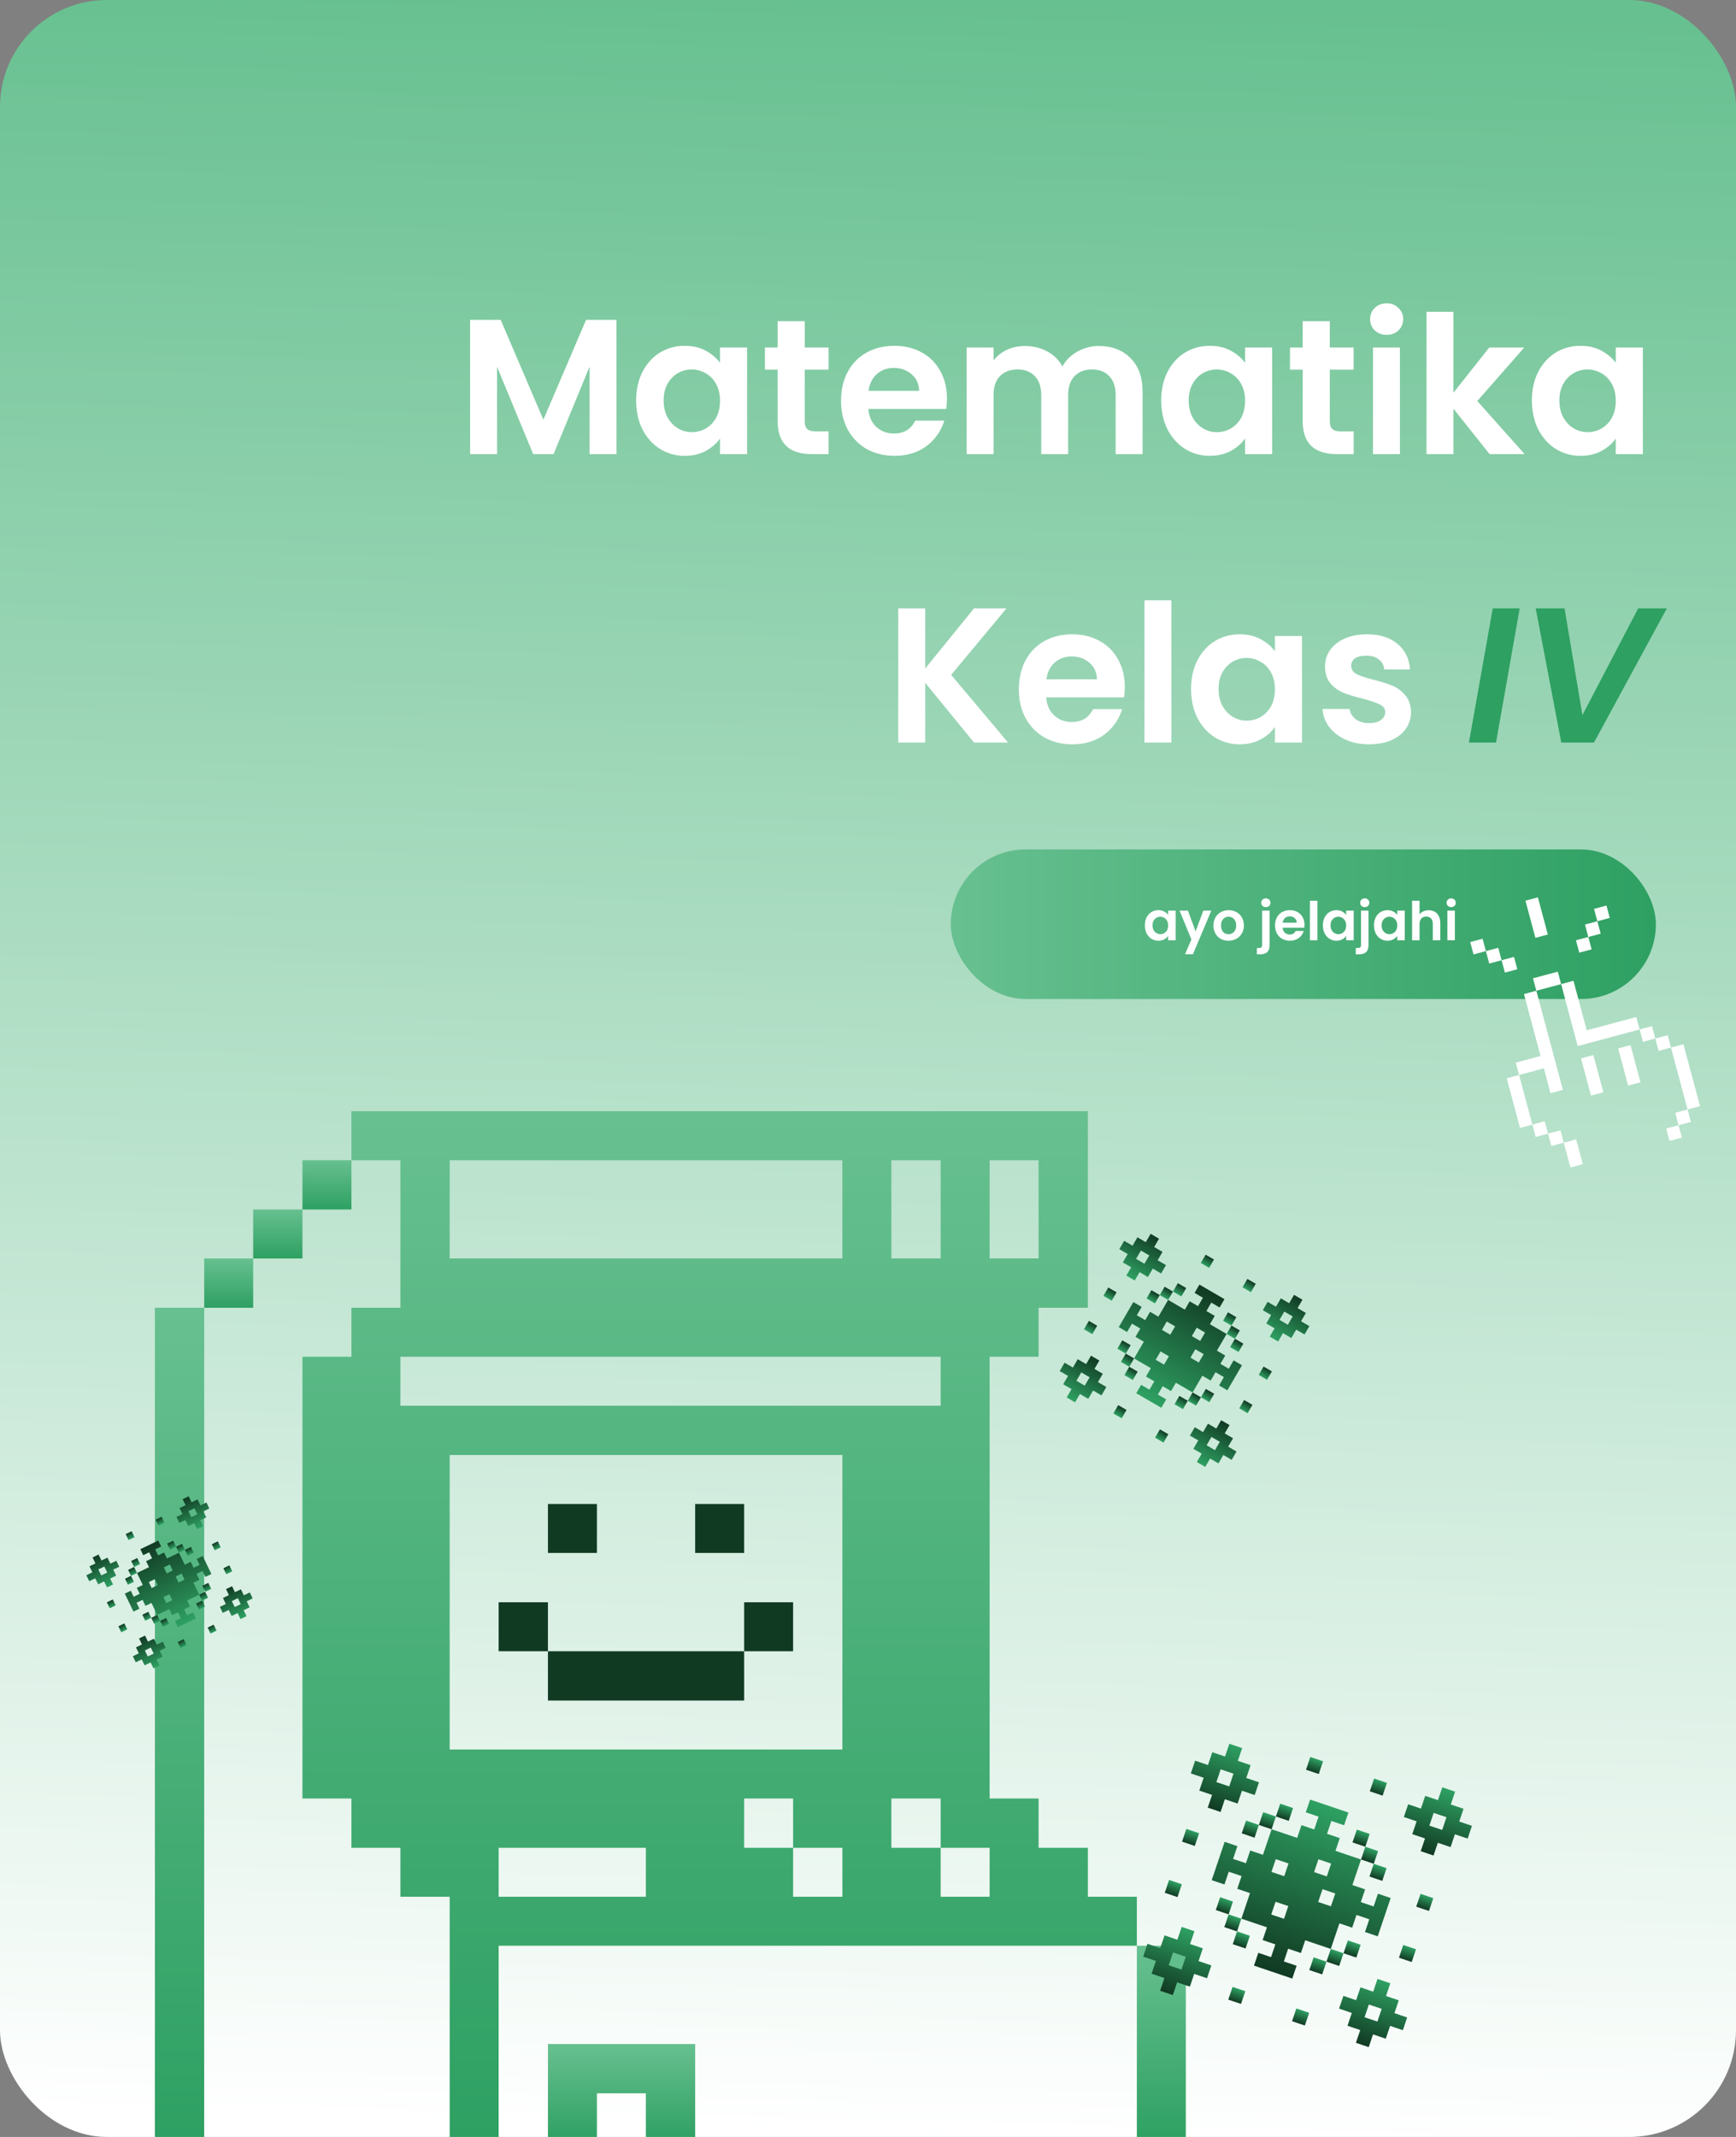 <svg width="325" height="400" viewBox="0 0 325 400" fill="none" xmlns="http://www.w3.org/2000/svg">
<rect x="0" y="0" width="325" height="400" fill="#808080" stroke="none"/>
<rect width="325" height="400" rx="20" fill="url(#paint0_linear_91_12)"/>
<path d="M115.407 59.872V85H110.367V68.656L103.635 85H99.819L93.051 68.656V85H88.011V59.872H93.735L101.727 78.556L109.719 59.872H115.407ZM119.094 74.956C119.094 72.94 119.49 71.152 120.282 69.592C121.098 68.032 122.19 66.832 123.558 65.992C124.95 65.152 126.498 64.732 128.202 64.732C129.69 64.732 130.986 65.032 132.09 65.632C133.218 66.232 134.118 66.988 134.79 67.9V65.056H139.866V85H134.79V82.084C134.142 83.02 133.242 83.8 132.09 84.424C130.962 85.024 129.654 85.324 128.166 85.324C126.486 85.324 124.95 84.892 123.558 84.028C122.19 83.164 121.098 81.952 120.282 80.392C119.49 78.808 119.094 76.996 119.094 74.956ZM134.79 75.028C134.79 73.804 134.55 72.76 134.07 71.896C133.59 71.008 132.942 70.336 132.126 69.88C131.31 69.4 130.434 69.16 129.498 69.16C128.562 69.16 127.698 69.388 126.906 69.844C126.114 70.3 125.466 70.972 124.962 71.86C124.482 72.724 124.242 73.756 124.242 74.956C124.242 76.156 124.482 77.212 124.962 78.124C125.466 79.012 126.114 79.696 126.906 80.176C127.722 80.656 128.586 80.896 129.498 80.896C130.434 80.896 131.31 80.668 132.126 80.212C132.942 79.732 133.59 79.06 134.07 78.196C134.55 77.308 134.79 76.252 134.79 75.028ZM150.657 69.196V78.844C150.657 79.516 150.813 80.008 151.125 80.32C151.461 80.608 152.013 80.752 152.781 80.752H155.121V85H151.953C147.705 85 145.581 82.936 145.581 78.808V69.196H143.205V65.056H145.581V60.124H150.657V65.056H155.121V69.196H150.657ZM177.286 74.596C177.286 75.316 177.238 75.964 177.142 76.54H162.562C162.682 77.98 163.186 79.108 164.074 79.924C164.962 80.74 166.054 81.148 167.35 81.148C169.222 81.148 170.554 80.344 171.346 78.736H176.782C176.206 80.656 175.102 82.24 173.47 83.488C171.838 84.712 169.834 85.324 167.458 85.324C165.538 85.324 163.81 84.904 162.274 84.064C160.762 83.2 159.574 81.988 158.71 80.428C157.87 78.868 157.45 77.068 157.45 75.028C157.45 72.964 157.87 71.152 158.71 69.592C159.55 68.032 160.726 66.832 162.238 65.992C163.75 65.152 165.49 64.732 167.458 64.732C169.354 64.732 171.046 65.14 172.534 65.956C174.046 66.772 175.21 67.936 176.026 69.448C176.866 70.936 177.286 72.652 177.286 74.596ZM172.066 73.156C172.042 71.86 171.574 70.828 170.662 70.06C169.75 69.268 168.634 68.872 167.314 68.872C166.066 68.872 165.01 69.256 164.146 70.024C163.306 70.768 162.79 71.812 162.598 73.156H172.066ZM205.732 64.768C208.18 64.768 210.148 65.524 211.636 67.036C213.148 68.524 213.904 70.612 213.904 73.3V85H208.864V73.984C208.864 72.424 208.468 71.236 207.676 70.42C206.884 69.58 205.804 69.16 204.436 69.16C203.068 69.16 201.976 69.58 201.16 70.42C200.368 71.236 199.972 72.424 199.972 73.984V85H194.932V73.984C194.932 72.424 194.536 71.236 193.744 70.42C192.952 69.58 191.872 69.16 190.504 69.16C189.112 69.16 188.008 69.58 187.192 70.42C186.4 71.236 186.004 72.424 186.004 73.984V85H180.964V65.056H186.004V67.468C186.652 66.628 187.48 65.968 188.488 65.488C189.52 65.008 190.648 64.768 191.872 64.768C193.432 64.768 194.824 65.104 196.048 65.776C197.272 66.424 198.22 67.36 198.892 68.584C199.54 67.432 200.476 66.508 201.7 65.812C202.948 65.116 204.292 64.768 205.732 64.768ZM217.391 74.956C217.391 72.94 217.787 71.152 218.579 69.592C219.395 68.032 220.487 66.832 221.855 65.992C223.247 65.152 224.795 64.732 226.499 64.732C227.987 64.732 229.283 65.032 230.387 65.632C231.515 66.232 232.415 66.988 233.087 67.9V65.056H238.163V85H233.087V82.084C232.439 83.02 231.539 83.8 230.387 84.424C229.259 85.024 227.951 85.324 226.463 85.324C224.783 85.324 223.247 84.892 221.855 84.028C220.487 83.164 219.395 81.952 218.579 80.392C217.787 78.808 217.391 76.996 217.391 74.956ZM233.087 75.028C233.087 73.804 232.847 72.76 232.367 71.896C231.887 71.008 231.239 70.336 230.423 69.88C229.607 69.4 228.731 69.16 227.795 69.16C226.859 69.16 225.995 69.388 225.203 69.844C224.411 70.3 223.763 70.972 223.259 71.86C222.779 72.724 222.539 73.756 222.539 74.956C222.539 76.156 222.779 77.212 223.259 78.124C223.763 79.012 224.411 79.696 225.203 80.176C226.019 80.656 226.883 80.896 227.795 80.896C228.731 80.896 229.607 80.668 230.423 80.212C231.239 79.732 231.887 79.06 232.367 78.196C232.847 77.308 233.087 76.252 233.087 75.028ZM248.954 69.196V78.844C248.954 79.516 249.11 80.008 249.422 80.32C249.758 80.608 250.31 80.752 251.078 80.752H253.418V85H250.25C246.002 85 243.878 82.936 243.878 78.808V69.196H241.502V65.056H243.878V60.124H248.954V65.056H253.418V69.196H248.954ZM259.599 62.68C258.711 62.68 257.967 62.404 257.367 61.852C256.791 61.276 256.503 60.568 256.503 59.728C256.503 58.888 256.791 58.192 257.367 57.64C257.967 57.064 258.711 56.776 259.599 56.776C260.487 56.776 261.219 57.064 261.795 57.64C262.395 58.192 262.695 58.888 262.695 59.728C262.695 60.568 262.395 61.276 261.795 61.852C261.219 62.404 260.487 62.68 259.599 62.68ZM262.083 65.056V85H257.043V65.056H262.083ZM278.87 85L272.102 76.504V85H267.062V58.36H272.102V73.516L278.798 65.056H285.35L276.566 75.064L285.422 85H278.87ZM286.79 74.956C286.79 72.94 287.186 71.152 287.978 69.592C288.794 68.032 289.886 66.832 291.254 65.992C292.646 65.152 294.194 64.732 295.898 64.732C297.386 64.732 298.682 65.032 299.786 65.632C300.914 66.232 301.814 66.988 302.486 67.9V65.056H307.562V85H302.486V82.084C301.838 83.02 300.938 83.8 299.786 84.424C298.658 85.024 297.35 85.324 295.862 85.324C294.182 85.324 292.646 84.892 291.254 84.028C289.886 83.164 288.794 81.952 287.978 80.392C287.186 78.808 286.79 76.996 286.79 74.956ZM302.486 75.028C302.486 73.804 302.246 72.76 301.766 71.896C301.286 71.008 300.638 70.336 299.822 69.88C299.006 69.4 298.13 69.16 297.194 69.16C296.258 69.16 295.394 69.388 294.602 69.844C293.81 70.3 293.162 70.972 292.658 71.86C292.178 72.724 291.938 73.756 291.938 74.956C291.938 76.156 292.178 77.212 292.658 78.124C293.162 79.012 293.81 79.696 294.602 80.176C295.418 80.656 296.282 80.896 297.194 80.896C298.13 80.896 299.006 80.668 299.822 80.212C300.638 79.732 301.286 79.06 301.766 78.196C302.246 77.308 302.486 76.252 302.486 75.028ZM182.352 139L173.208 127.804V139H168.168V113.872H173.208V125.14L182.352 113.872H188.436L178.068 126.328L188.724 139H182.352ZM210.579 128.596C210.579 129.316 210.531 129.964 210.435 130.54H195.855C195.975 131.98 196.479 133.108 197.367 133.924C198.255 134.74 199.347 135.148 200.643 135.148C202.515 135.148 203.847 134.344 204.639 132.736H210.075C209.499 134.656 208.395 136.24 206.763 137.488C205.131 138.712 203.127 139.324 200.751 139.324C198.831 139.324 197.103 138.904 195.567 138.064C194.055 137.2 192.867 135.988 192.003 134.428C191.163 132.868 190.743 131.068 190.743 129.028C190.743 126.964 191.163 125.152 192.003 123.592C192.843 122.032 194.019 120.832 195.531 119.992C197.043 119.152 198.783 118.732 200.751 118.732C202.647 118.732 204.339 119.14 205.827 119.956C207.339 120.772 208.503 121.936 209.319 123.448C210.159 124.936 210.579 126.652 210.579 128.596ZM205.359 127.156C205.335 125.86 204.867 124.828 203.955 124.06C203.043 123.268 201.927 122.872 200.607 122.872C199.359 122.872 198.303 123.256 197.439 124.024C196.599 124.768 196.083 125.812 195.891 127.156H205.359ZM219.297 112.36V139H214.257V112.36H219.297ZM222.981 128.956C222.981 126.94 223.377 125.152 224.169 123.592C224.985 122.032 226.077 120.832 227.445 119.992C228.837 119.152 230.385 118.732 232.089 118.732C233.577 118.732 234.873 119.032 235.977 119.632C237.105 120.232 238.005 120.988 238.677 121.9V119.056H243.753V139H238.677V136.084C238.029 137.02 237.129 137.8 235.977 138.424C234.849 139.024 233.541 139.324 232.053 139.324C230.373 139.324 228.837 138.892 227.445 138.028C226.077 137.164 224.985 135.952 224.169 134.392C223.377 132.808 222.981 130.996 222.981 128.956ZM238.677 129.028C238.677 127.804 238.437 126.76 237.957 125.896C237.477 125.008 236.829 124.336 236.013 123.88C235.197 123.4 234.321 123.16 233.385 123.16C232.449 123.16 231.585 123.388 230.793 123.844C230.001 124.3 229.353 124.972 228.849 125.86C228.369 126.724 228.129 127.756 228.129 128.956C228.129 130.156 228.369 131.212 228.849 132.124C229.353 133.012 230.001 133.696 230.793 134.176C231.609 134.656 232.473 134.896 233.385 134.896C234.321 134.896 235.197 134.668 236.013 134.212C236.829 133.732 237.477 133.06 237.957 132.196C238.437 131.308 238.677 130.252 238.677 129.028ZM256.307 139.324C254.675 139.324 253.211 139.036 251.915 138.46C250.619 137.86 249.587 137.056 248.819 136.048C248.075 135.04 247.667 133.924 247.595 132.7H252.671C252.767 133.468 253.139 134.104 253.787 134.608C254.459 135.112 255.287 135.364 256.271 135.364C257.231 135.364 257.975 135.172 258.503 134.788C259.055 134.404 259.331 133.912 259.331 133.312C259.331 132.664 258.995 132.184 258.323 131.872C257.675 131.536 256.631 131.176 255.191 130.792C253.703 130.432 252.479 130.06 251.519 129.676C250.583 129.292 249.767 128.704 249.071 127.912C248.399 127.12 248.063 126.052 248.063 124.708C248.063 123.604 248.375 122.596 248.999 121.684C249.647 120.772 250.559 120.052 251.735 119.524C252.935 118.996 254.339 118.732 255.947 118.732C258.323 118.732 260.219 119.332 261.635 120.532C263.051 121.708 263.831 123.304 263.975 125.32H259.151C259.079 124.528 258.743 123.904 258.143 123.448C257.567 122.968 256.787 122.728 255.803 122.728C254.891 122.728 254.183 122.896 253.679 123.232C253.199 123.568 252.959 124.036 252.959 124.636C252.959 125.308 253.295 125.824 253.967 126.184C254.639 126.52 255.683 126.868 257.099 127.228C258.539 127.588 259.727 127.96 260.663 128.344C261.599 128.728 262.403 129.328 263.075 130.144C263.771 130.936 264.131 131.992 264.155 133.312C264.155 134.464 263.831 135.496 263.183 136.408C262.559 137.32 261.647 138.04 260.447 138.568C259.271 139.072 257.891 139.324 256.307 139.324Z" fill="white"/>
<path d="M284.503 113.872L280.075 139H274.999L279.463 113.872H284.503ZM292.902 113.872L296.25 133.852L306.69 113.872H312.054L298.41 139H292.29L287.502 113.872H292.902Z" fill="#2EA062"/>
<g clip-path="url(#clip0_91_12)">
<path d="M29 244.791H38.227V401H29V244.791Z" fill="url(#paint1_linear_91_12)"/>
<path d="M38.228 235.563H47.395V244.791H38.228V235.563Z" fill="url(#paint2_linear_91_12)"/>
<path d="M47.395 226.396H56.623V235.563H47.395V226.396Z" fill="url(#paint3_linear_91_12)"/>
<path d="M56.623 217.167H65.791V226.395H56.623V217.167Z" fill="url(#paint4_linear_91_12)"/>
<path d="M203.665 208V244.791H194.437V253.958H185.269V336.647H194.437V345.874H203.665V355.042H212.832V364.209H93.353V401H84.186V355.042H74.958V345.874H65.79V336.647H56.623V253.958H65.79V244.791H74.958V217.167H65.79V208H203.665ZM157.706 217.167H84.186V235.563H157.706V217.167ZM176.102 217.167H166.874V235.563H176.102V217.167ZM194.437 235.563V217.167H185.269V235.563H194.437ZM166.874 345.874H176.102V355.042H185.269V345.874H176.102V336.647H166.874V345.874ZM139.311 345.874H148.479V355.042H157.706V345.874H148.479V336.647H139.311V345.874ZM93.353 355.042H120.916V345.874H93.353V355.042ZM84.186 327.479H157.706V272.353H84.186V327.479ZM74.958 263.126H176.102V253.958H74.958V263.126Z" fill="url(#paint5_linear_91_12)"/>
<path d="M93.353 299.916H102.581V309.084H93.353V299.916Z" fill="#113A23"/>
<path d="M102.582 281.521H111.749V290.688H102.582V281.521Z" fill="#113A23"/>
<path d="M102.582 401V382.604H130.145V401H120.917V391.832H111.749V401H102.582Z" fill="url(#paint6_linear_91_12)"/>
<path d="M102.581 309.084H139.312V318.312H102.581V309.084Z" fill="#113A23"/>
<path d="M130.144 281.521H139.312V290.688H130.144V281.521Z" fill="#113A23"/>
<path d="M139.312 299.916H148.479V309.084H139.312V299.916Z" fill="#113A23"/>
<path d="M212.832 364.209H222V401H212.832V364.209Z" fill="url(#paint7_linear_91_12)"/>
</g>
<g clip-path="url(#clip1_91_12)">
<path d="M273.991 338.575L271.606 337.768L272.418 335.368L270.017 334.556L269.205 336.957L266.821 336.15L266.014 338.535L263.629 337.728L262.823 340.113L265.207 340.92L264.395 343.32L266.78 344.127L265.974 346.511L268.374 347.323L269.181 344.939L271.565 345.745L272.377 343.345L274.762 344.151L275.569 341.766L273.184 340.96L273.991 338.575ZM269.993 342.538L267.592 341.726L268.399 339.341L270.799 340.153L269.993 342.538Z" fill="url(#paint8_linear_91_12)"/>
<path d="M261.865 374.426L259.48 373.619L260.287 371.234L257.886 370.422L257.08 372.807L254.695 372L253.883 374.401L251.498 373.594L250.692 375.979L253.076 376.786L252.264 379.186L254.649 379.993L253.843 382.378L256.243 383.19L257.05 380.805L259.434 381.611L260.246 379.211L262.631 380.017L263.438 377.633L261.053 376.826L261.865 374.426ZM257.862 378.404L255.461 377.592L256.268 375.208L258.668 376.019L257.862 378.404Z" fill="url(#paint9_linear_91_12)"/>
<path d="M265.097 364.871L262.712 364.064L261.905 366.449L264.29 367.255L265.097 364.871Z" fill="url(#paint10_linear_91_12)"/>
<path d="M268.334 355.3L265.949 354.494L265.137 356.894L267.522 357.701L268.334 355.3Z" fill="url(#paint11_linear_91_12)"/>
<path d="M254.735 364.024L252.335 363.212L251.523 365.612L253.923 366.424L254.735 364.024Z" fill="url(#paint12_linear_91_12)"/>
<path d="M259.586 349.683L257.185 348.872L256.378 351.256L258.779 352.068L259.586 349.683Z" fill="url(#paint13_linear_91_12)"/>
<path d="M251.523 365.612L249.138 364.806L248.331 367.19L250.716 367.997L251.523 365.612Z" fill="url(#paint14_linear_91_12)"/>
<path d="M257.992 346.487L255.607 345.68L254.8 348.065L257.185 348.872L257.992 346.487Z" fill="url(#paint15_linear_91_12)"/>
<path d="M245.094 376.761L242.694 375.949L241.887 378.334L244.288 379.145L245.094 376.761Z" fill="url(#paint16_linear_91_12)"/>
<path d="M248.331 367.19L245.931 366.378L245.124 368.763L247.525 369.575L248.331 367.19Z" fill="url(#paint17_linear_91_12)"/>
<path d="M234.056 346.381L233.25 348.766L230.849 347.954L231.656 345.57L229.271 344.763L226.846 351.933L229.231 352.74L230.037 350.355L232.438 351.167L231.631 353.551L234.016 354.358L232.398 359.143L237.183 360.762L236.376 363.147L238.761 363.953L237.954 366.338L235.57 365.531L234.758 367.932L241.928 370.357L242.74 367.957L240.355 367.15L241.161 364.765L243.546 365.572L244.353 363.187L249.138 364.806L250.757 360.02L253.141 360.827L253.948 358.442L256.348 359.254L255.542 361.639L257.927 362.445L260.352 355.275L257.967 354.469L257.16 356.854L254.76 356.042L255.567 353.657L253.182 352.85L254.8 348.065L250.015 346.446L250.822 344.062L248.437 343.255L249.249 340.855L251.634 341.661L252.44 339.276L245.27 336.851L244.463 339.236L246.848 340.043L246.036 342.443L243.652 341.637L242.845 344.021L238.06 342.403L236.441 347.188L234.056 346.381ZM249.975 354.423L249.163 356.824L246.778 356.017L247.59 353.616L249.975 354.423ZM246.824 348.025L249.208 348.831L248.396 351.232L246.012 350.425L246.824 348.025ZM241.186 356.783L240.379 359.168L237.995 358.361L238.801 355.977L241.186 356.783ZM238.842 348L241.226 348.807L240.42 351.191L238.035 350.385L238.842 348Z" fill="url(#paint18_linear_91_12)"/>
<path d="M256.419 343.28L254.018 342.468L253.206 344.868L255.607 345.68L256.419 343.28Z" fill="url(#paint19_linear_91_12)"/>
<path d="M259.65 333.725L257.25 332.913L256.443 335.298L258.844 336.11L259.65 333.725Z" fill="url(#paint20_linear_91_12)"/>
<path d="M233.139 372.717L230.754 371.911L229.948 374.295L232.332 375.102L233.139 372.717Z" fill="url(#paint21_linear_91_12)"/>
<path d="M247.695 329.681L245.31 328.875L244.504 331.259L246.889 332.066L247.695 329.681Z" fill="url(#paint22_linear_91_12)"/>
<path d="M233.991 362.34L231.591 361.528L230.784 363.913L233.185 364.725L233.991 362.34Z" fill="url(#paint23_linear_91_12)"/>
<path d="M242.079 338.43L239.678 337.618L238.866 340.018L241.267 340.83L242.079 338.43Z" fill="url(#paint24_linear_91_12)"/>
<path d="M232.397 359.144L230.013 358.337L229.206 360.722L231.591 361.528L232.397 359.144Z" fill="url(#paint25_linear_91_12)"/>
<path d="M238.866 340.018L236.482 339.211L235.675 341.596L238.06 342.403L238.866 340.018Z" fill="url(#paint26_linear_91_12)"/>
<path d="M230.825 355.936L228.424 355.125L227.612 357.525L230.013 358.337L230.825 355.936Z" fill="url(#paint27_linear_91_12)"/>
<path d="M235.675 341.596L233.274 340.784L232.468 343.169L234.868 343.981L235.675 341.596Z" fill="url(#paint28_linear_91_12)"/>
<path d="M219.571 373.443L220.377 371.058L222.762 371.865L223.569 369.48L225.969 370.292L226.781 367.891L224.381 367.08L225.187 364.695L222.802 363.888L223.614 361.488L221.229 360.681L220.418 363.082L218.017 362.27L217.21 364.654L214.826 363.848L214.014 366.248L216.399 367.055L215.592 369.44L217.992 370.252L217.186 372.636L219.571 373.443ZM219.611 365.466L221.996 366.273L221.184 368.673L218.799 367.867L219.611 365.466Z" fill="url(#paint29_linear_91_12)"/>
<path d="M221.254 352.699L218.869 351.893L218.057 354.293L220.442 355.1L221.254 352.699Z" fill="url(#paint30_linear_91_12)"/>
<path d="M224.486 343.145L222.101 342.338L221.294 344.723L223.679 345.529L224.486 343.145Z" fill="url(#paint31_linear_91_12)"/>
<path d="M224.526 335.168L226.911 335.974L226.104 338.359L228.505 339.171L229.311 336.786L231.696 337.593L232.508 335.192L234.893 335.999L235.7 333.614L233.315 332.807L234.127 330.407L231.742 329.6L232.549 327.216L230.148 326.404L229.341 328.788L226.957 327.982L226.145 330.382L223.744 329.57L222.938 331.955L225.338 332.767L224.526 335.168ZM228.53 331.189L230.93 332.001L230.123 334.386L227.723 333.574L228.53 331.189Z" fill="url(#paint32_linear_91_12)"/>
</g>
<g clip-path="url(#clip2_91_12)">
<path d="M36.988 280.667L35.868 281.206L35.325 280.08L34.198 280.623L34.742 281.75L33.623 282.29L34.163 283.409L33.043 283.949L33.583 285.068L34.702 284.528L35.246 285.655L36.365 285.115L36.905 286.234L38.032 285.691L37.492 284.572L38.611 284.032L38.068 282.905L39.187 282.365L38.647 281.246L37.528 281.786L36.988 280.667ZM36.948 283.445L35.822 283.988L35.282 282.869L36.408 282.326L36.948 283.445Z" fill="url(#paint33_linear_91_12)"/>
<path d="M45.105 297.492L43.985 298.032L43.445 296.913L42.319 297.456L42.858 298.576L41.739 299.115L42.283 300.242L41.163 300.782L41.703 301.901L42.823 301.361L43.366 302.488L44.485 301.948L45.025 303.067L46.152 302.524L45.612 301.405L46.731 300.865L46.188 299.738L47.307 299.198L46.767 298.079L45.648 298.619L45.105 297.492ZM45.069 300.278L43.942 300.821L43.402 299.702L44.529 299.159L45.069 300.278Z" fill="url(#paint34_linear_91_12)"/>
<path d="M42.941 293.008L41.822 293.548L42.362 294.667L43.481 294.127L42.941 293.008Z" fill="url(#paint35_linear_91_12)"/>
<path d="M40.774 288.516L39.655 289.056L40.199 290.182L41.318 289.642L40.774 288.516Z" fill="url(#paint36_linear_91_12)"/>
<path d="M38.997 296.291L37.87 296.834L38.413 297.961L39.54 297.417L38.997 296.291Z" fill="url(#paint37_linear_91_12)"/>
<path d="M35.75 289.56L34.623 290.104L35.163 291.223L36.29 290.679L35.75 289.56Z" fill="url(#paint38_linear_91_12)"/>
<path d="M38.413 297.961L37.294 298.5L37.834 299.62L38.953 299.08L38.413 297.961Z" fill="url(#paint39_linear_91_12)"/>
<path d="M34.083 288.984L32.964 289.524L33.504 290.643L34.623 290.103L34.083 288.984Z" fill="url(#paint40_linear_91_12)"/>
<path d="M40.001 304.111L38.874 304.655L39.414 305.774L40.541 305.231L40.001 304.111Z" fill="url(#paint41_linear_91_12)"/>
<path d="M37.834 299.62L36.708 300.163L37.247 301.282L38.374 300.739L37.834 299.62Z" fill="url(#paint42_linear_91_12)"/>
<path d="M25.611 297.219L26.151 298.338L25.024 298.882L24.485 297.763L23.365 298.302L24.989 301.668L26.108 301.128L25.568 300.008L26.695 299.465L27.235 300.584L28.354 300.044L29.437 302.29L31.683 301.207L32.223 302.326L33.342 301.786L33.882 302.905L32.763 303.445L33.306 304.572L36.672 302.949L36.128 301.822L35.009 302.362L34.469 301.243L35.588 300.703L35.048 299.584L37.294 298.5L36.211 296.254L37.33 295.714L36.79 294.595L37.917 294.052L38.457 295.171L39.576 294.631L37.953 291.266L36.833 291.806L37.373 292.925L36.247 293.468L35.707 292.349L34.587 292.889L33.504 290.643L31.258 291.727L30.718 290.607L29.599 291.147L29.055 290.021L30.175 289.481L29.635 288.361L26.27 289.985L26.81 291.104L27.929 290.564L28.472 291.691L27.353 292.231L27.893 293.35L25.647 294.433L26.73 296.679L25.611 297.219ZM34.001 294.552L34.544 295.678L33.425 296.218L32.882 295.092L34.001 294.552ZM30.679 293.386L31.798 292.846L32.342 293.972L31.222 294.512L30.679 293.386ZM31.719 298.421L32.259 299.54L31.14 300.08L30.6 298.961L31.719 298.421ZM27.857 296.136L28.976 295.596L29.516 296.715L28.397 297.255L27.857 296.136Z" fill="url(#paint43_linear_91_12)"/>
<path d="M32.421 288.397L31.294 288.941L31.837 290.068L32.964 289.524L32.421 288.397Z" fill="url(#paint44_linear_91_12)"/>
<path d="M30.258 283.913L29.131 284.457L29.671 285.576L30.797 285.032L30.258 283.913Z" fill="url(#paint45_linear_91_12)"/>
<path d="M34.39 306.818L33.27 307.358L33.81 308.477L34.93 307.937L34.39 306.818Z" fill="url(#paint46_linear_91_12)"/>
<path d="M24.646 286.62L23.527 287.16L24.067 288.279L25.186 287.739L24.646 286.62Z" fill="url(#paint47_linear_91_12)"/>
<path d="M31.104 302.866L29.977 303.41L30.517 304.529L31.644 303.985L31.104 302.866Z" fill="url(#paint48_linear_91_12)"/>
<path d="M25.69 291.644L24.564 292.188L25.107 293.314L26.234 292.771L25.69 291.644Z" fill="url(#paint49_linear_91_12)"/>
<path d="M29.437 302.291L28.318 302.831L28.858 303.95L29.977 303.41L29.437 302.291Z" fill="url(#paint50_linear_91_12)"/>
<path d="M25.107 293.314L23.988 293.854L24.528 294.973L25.647 294.433L25.107 293.314Z" fill="url(#paint51_linear_91_12)"/>
<path d="M27.774 301.704L26.648 302.247L27.191 303.374L28.318 302.83L27.774 301.704Z" fill="url(#paint52_linear_91_12)"/>
<path d="M24.528 294.973L23.401 295.517L23.941 296.636L25.068 296.092L24.528 294.973Z" fill="url(#paint53_linear_91_12)"/>
<path d="M29.859 311.763L29.319 310.644L30.438 310.104L29.898 308.985L31.025 308.441L30.481 307.315L29.355 307.858L28.815 306.739L27.695 307.279L27.152 306.152L26.033 306.692L26.576 307.819L25.45 308.362L25.989 309.481L24.87 310.021L25.414 311.148L26.533 310.608L27.073 311.727L28.199 311.184L28.739 312.303L29.859 311.763ZM27.116 308.938L28.235 308.398L28.779 309.525L27.66 310.065L27.116 308.938Z" fill="url(#paint54_linear_91_12)"/>
<path d="M23.283 303.871L22.163 304.411L22.707 305.537L23.826 304.997L23.283 303.871Z" fill="url(#paint55_linear_91_12)"/>
<path d="M21.119 299.386L20 299.926L20.54 301.045L21.659 300.505L21.119 299.386Z" fill="url(#paint56_linear_91_12)"/>
<path d="M18.377 296.561L19.496 296.021L20.036 297.14L21.163 296.597L20.623 295.477L21.742 294.937L21.198 293.811L22.318 293.271L21.778 292.151L20.659 292.691L20.115 291.565L18.996 292.105L18.456 290.985L17.329 291.529L17.869 292.648L16.75 293.188L17.293 294.315L16.167 294.858L16.707 295.977L17.833 295.434L18.377 296.561ZM18.413 293.775L19.539 293.231L20.079 294.351L18.953 294.894L18.413 293.775Z" fill="url(#paint57_linear_91_12)"/>
</g>
<g clip-path="url(#clip3_91_12)">
<path d="M244.477 245.763L242.917 244.855L243.83 243.285L242.259 242.372L241.346 243.942L239.786 243.035L238.878 244.595L237.318 243.688L236.411 245.249L237.971 246.156L237.058 247.727L238.618 248.634L237.711 250.194L239.282 251.107L240.189 249.547L241.75 250.454L242.663 248.884L244.223 249.791L245.13 248.23L243.57 247.323L244.477 245.763ZM241.102 247.976L239.532 247.063L240.439 245.503L242.009 246.416L241.102 247.976Z" fill="url(#paint58_linear_91_12)"/>
<path d="M230.839 269.221L229.279 268.313L230.186 266.753L228.615 265.84L227.708 267.4L226.147 266.493L225.234 268.064L223.674 267.157L222.767 268.717L224.327 269.624L223.414 271.195L224.974 272.102L224.067 273.663L225.638 274.576L226.545 273.015L228.105 273.923L229.019 272.352L230.579 273.259L231.486 271.699L229.926 270.791L230.839 269.221ZM227.458 271.445L225.888 270.531L226.795 268.971L228.365 269.884L227.458 271.445Z" fill="url(#paint59_linear_91_12)"/>
<path d="M234.474 262.969L232.913 262.062L232.006 263.622L233.567 264.529L234.474 262.969Z" fill="url(#paint60_linear_91_12)"/>
<path d="M238.115 256.707L236.554 255.799L235.641 257.37L237.202 258.277L238.115 256.707Z" fill="url(#paint61_linear_91_12)"/>
<path d="M227.315 260.894L225.744 259.981L224.831 261.552L226.401 262.465L227.315 260.894Z" fill="url(#paint62_linear_91_12)"/>
<path d="M232.77 251.511L231.199 250.598L230.292 252.159L231.863 253.072L232.77 251.511Z" fill="url(#paint63_linear_91_12)"/>
<path d="M224.831 261.552L223.27 260.645L222.363 262.205L223.923 263.112L224.831 261.552Z" fill="url(#paint64_linear_91_12)"/>
<path d="M232.106 249.038L230.546 248.13L229.639 249.691L231.199 250.598L232.106 249.038Z" fill="url(#paint65_linear_91_12)"/>
<path d="M218.722 268.467L217.152 267.554L216.244 269.115L217.815 270.028L218.722 268.467Z" fill="url(#paint66_linear_91_12)"/>
<path d="M222.363 262.205L220.792 261.292L219.885 262.852L221.456 263.766L222.363 262.205Z" fill="url(#paint67_linear_91_12)"/>
<path d="M215.304 245.546L214.397 247.107L212.826 246.194L213.733 244.633L212.173 243.726L209.445 248.418L211.006 249.325L211.913 247.764L213.484 248.678L212.576 250.238L214.137 251.145L212.316 254.276L215.448 256.097L214.54 257.657L216.101 258.564L215.194 260.125L213.633 259.218L212.72 260.788L217.411 263.516L218.325 261.945L216.764 261.038L217.671 259.478L219.232 260.385L220.139 258.824L223.27 260.645L225.091 257.514L226.651 258.421L227.558 256.86L229.129 257.774L228.222 259.334L229.782 260.241L232.51 255.55L230.949 254.643L230.042 256.203L228.472 255.29L229.379 253.729L227.818 252.822L229.639 249.691L226.508 247.871L227.415 246.31L225.854 245.403L226.768 243.832L228.328 244.739L229.235 243.179L224.544 240.451L223.636 242.012L225.197 242.919L224.284 244.49L222.723 243.582L221.816 245.143L218.685 243.323L216.864 246.454L215.304 245.546ZM225.34 253.469L224.427 255.04L222.867 254.133L223.78 252.562L225.34 253.469ZM224.04 248.524L225.6 249.431L224.687 251.002L223.127 250.094L224.04 248.524ZM218.828 253.873L217.921 255.433L216.361 254.526L217.268 252.966L218.828 253.873ZM218.435 247.367L219.996 248.274L219.088 249.835L217.528 248.927L218.435 247.367Z" fill="url(#paint68_linear_91_12)"/>
<path d="M231.459 246.56L229.888 245.646L228.975 247.217L230.546 248.13L231.459 246.56Z" fill="url(#paint69_linear_91_12)"/>
<path d="M235.094 240.308L233.523 239.395L232.616 240.955L234.187 241.868L235.094 240.308Z" fill="url(#paint70_linear_91_12)"/>
<path d="M210.9 263.919L209.339 263.012L208.432 264.573L209.992 265.48L210.9 263.919Z" fill="url(#paint71_linear_91_12)"/>
<path d="M227.271 235.76L225.711 234.853L224.804 236.413L226.364 237.32L227.271 235.76Z" fill="url(#paint72_linear_91_12)"/>
<path d="M212.98 256.75L211.409 255.836L210.502 257.397L212.073 258.31L212.98 256.75Z" fill="url(#paint73_linear_91_12)"/>
<path d="M222.076 241.105L220.505 240.191L219.592 241.762L221.163 242.675L222.076 241.105Z" fill="url(#paint74_linear_91_12)"/>
<path d="M212.316 254.276L210.756 253.369L209.849 254.93L211.409 255.837L212.316 254.276Z" fill="url(#paint75_linear_91_12)"/>
<path d="M219.592 241.762L218.032 240.854L217.124 242.415L218.685 243.322L219.592 241.762Z" fill="url(#paint76_linear_91_12)"/>
<path d="M211.669 251.798L210.098 250.885L209.185 252.456L210.756 253.369L211.669 251.798Z" fill="url(#paint77_linear_91_12)"/>
<path d="M217.124 242.415L215.554 241.502L214.646 243.062L216.217 243.976L217.124 242.415Z" fill="url(#paint78_linear_91_12)"/>
<path d="M201.262 262.492L202.17 260.932L203.73 261.839L204.637 260.279L206.208 261.192L207.121 259.621L205.55 258.708L206.458 257.147L204.897 256.24L205.81 254.67L204.25 253.762L203.337 255.333L201.766 254.42L200.859 255.98L199.298 255.073L198.385 256.644L199.946 257.551L199.038 259.111L200.609 260.025L199.702 261.585L201.262 262.492ZM202.43 256.893L203.99 257.801L203.077 259.371L201.516 258.464L202.43 256.893Z" fill="url(#paint79_linear_91_12)"/>
<path d="M205.407 248.158L203.846 247.25L202.933 248.821L204.494 249.728L205.407 248.158Z" fill="url(#paint80_linear_91_12)"/>
<path d="M209.042 241.905L207.481 240.998L206.574 242.558L208.134 243.466L209.042 241.905Z" fill="url(#paint81_linear_91_12)"/>
<path d="M210.209 236.307L211.769 237.214L210.862 238.774L212.433 239.688L213.34 238.127L214.9 239.034L215.814 237.464L217.374 238.371L218.281 236.811L216.721 235.903L217.634 234.333L216.074 233.425L216.981 231.865L215.41 230.952L214.503 232.512L212.942 231.605L212.029 233.176L210.459 232.262L209.551 233.823L211.122 234.736L210.209 236.307ZM213.59 234.083L215.16 234.996L214.253 236.557L212.682 235.643L213.59 234.083Z" fill="url(#paint82_linear_91_12)"/>
</g>
<rect x="178" y="159" width="132" height="28" rx="14" fill="url(#paint83_linear_91_12)"/>
<path d="M214.33 173.21C214.33 172.65 214.44 172.153 214.66 171.72C214.887 171.287 215.19 170.953 215.57 170.72C215.957 170.487 216.387 170.37 216.86 170.37C217.273 170.37 217.633 170.453 217.94 170.62C218.253 170.787 218.503 170.997 218.69 171.25V170.46H220.1V176H218.69V175.19C218.51 175.45 218.26 175.667 217.94 175.84C217.627 176.007 217.263 176.09 216.85 176.09C216.383 176.09 215.957 175.97 215.57 175.73C215.19 175.49 214.887 175.153 214.66 174.72C214.44 174.28 214.33 173.777 214.33 173.21ZM218.69 173.23C218.69 172.89 218.623 172.6 218.49 172.36C218.357 172.113 218.177 171.927 217.95 171.8C217.723 171.667 217.48 171.6 217.22 171.6C216.96 171.6 216.72 171.663 216.5 171.79C216.28 171.917 216.1 172.103 215.96 172.35C215.827 172.59 215.76 172.877 215.76 173.21C215.76 173.543 215.827 173.837 215.96 174.09C216.1 174.337 216.28 174.527 216.5 174.66C216.727 174.793 216.967 174.86 217.22 174.86C217.48 174.86 217.723 174.797 217.95 174.67C218.177 174.537 218.357 174.35 218.49 174.11C218.623 173.863 218.69 173.57 218.69 173.23ZM226.767 170.46L223.337 178.62H221.847L223.047 175.86L220.827 170.46H222.397L223.827 174.33L225.277 170.46H226.767ZM229.982 176.09C229.449 176.09 228.969 175.973 228.542 175.74C228.115 175.5 227.779 175.163 227.532 174.73C227.292 174.297 227.172 173.797 227.172 173.23C227.172 172.663 227.295 172.163 227.542 171.73C227.795 171.297 228.139 170.963 228.572 170.73C229.005 170.49 229.489 170.37 230.022 170.37C230.555 170.37 231.039 170.49 231.472 170.73C231.905 170.963 232.245 171.297 232.492 171.73C232.745 172.163 232.872 172.663 232.872 173.23C232.872 173.797 232.742 174.297 232.482 174.73C232.229 175.163 231.882 175.5 231.442 175.74C231.009 175.973 230.522 176.09 229.982 176.09ZM229.982 174.87C230.235 174.87 230.472 174.81 230.692 174.69C230.919 174.563 231.099 174.377 231.232 174.13C231.365 173.883 231.432 173.583 231.432 173.23C231.432 172.703 231.292 172.3 231.012 172.02C230.739 171.733 230.402 171.59 230.002 171.59C229.602 171.59 229.265 171.733 228.992 172.02C228.725 172.3 228.592 172.703 228.592 173.23C228.592 173.757 228.722 174.163 228.982 174.45C229.249 174.73 229.582 174.87 229.982 174.87ZM236.992 169.8C236.738 169.8 236.528 169.723 236.362 169.57C236.202 169.41 236.122 169.213 236.122 168.98C236.122 168.747 236.202 168.553 236.362 168.4C236.528 168.24 236.738 168.16 236.992 168.16C237.238 168.16 237.442 168.24 237.602 168.4C237.762 168.553 237.842 168.747 237.842 168.98C237.842 169.213 237.762 169.41 237.602 169.57C237.442 169.723 237.238 169.8 236.992 169.8ZM237.682 176.91C237.682 177.523 237.528 177.963 237.222 178.23C236.922 178.503 236.488 178.64 235.922 178.64H235.302V177.45H235.702C235.915 177.45 236.065 177.407 236.152 177.32C236.238 177.24 236.282 177.107 236.282 176.92V170.46H237.682V176.91ZM244.215 173.11C244.215 173.31 244.202 173.49 244.175 173.65H240.125C240.158 174.05 240.298 174.363 240.545 174.59C240.792 174.817 241.095 174.93 241.455 174.93C241.975 174.93 242.345 174.707 242.565 174.26H244.075C243.915 174.793 243.608 175.233 243.155 175.58C242.702 175.92 242.145 176.09 241.485 176.09C240.952 176.09 240.472 175.973 240.045 175.74C239.625 175.5 239.295 175.163 239.055 174.73C238.822 174.297 238.705 173.797 238.705 173.23C238.705 172.657 238.822 172.153 239.055 171.72C239.288 171.287 239.615 170.953 240.035 170.72C240.455 170.487 240.938 170.37 241.485 170.37C242.012 170.37 242.482 170.483 242.895 170.71C243.315 170.937 243.638 171.26 243.865 171.68C244.098 172.093 244.215 172.57 244.215 173.11ZM242.765 172.71C242.758 172.35 242.628 172.063 242.375 171.85C242.122 171.63 241.812 171.52 241.445 171.52C241.098 171.52 240.805 171.627 240.565 171.84C240.332 172.047 240.188 172.337 240.135 172.71H242.765ZM246.637 168.6V176H245.237V168.6H246.637ZM247.66 173.21C247.66 172.65 247.77 172.153 247.99 171.72C248.217 171.287 248.52 170.953 248.9 170.72C249.287 170.487 249.717 170.37 250.19 170.37C250.603 170.37 250.963 170.453 251.27 170.62C251.583 170.787 251.833 170.997 252.02 171.25V170.46H253.43V176H252.02V175.19C251.84 175.45 251.59 175.667 251.27 175.84C250.957 176.007 250.593 176.09 250.18 176.09C249.713 176.09 249.287 175.97 248.9 175.73C248.52 175.49 248.217 175.153 247.99 174.72C247.77 174.28 247.66 173.777 247.66 173.21ZM252.02 173.23C252.02 172.89 251.953 172.6 251.82 172.36C251.687 172.113 251.507 171.927 251.28 171.8C251.053 171.667 250.81 171.6 250.55 171.6C250.29 171.6 250.05 171.663 249.83 171.79C249.61 171.917 249.43 172.103 249.29 172.35C249.157 172.59 249.09 172.877 249.09 173.21C249.09 173.543 249.157 173.837 249.29 174.09C249.43 174.337 249.61 174.527 249.83 174.66C250.057 174.793 250.297 174.86 250.55 174.86C250.81 174.86 251.053 174.797 251.28 174.67C251.507 174.537 251.687 174.35 251.82 174.11C251.953 173.863 252.02 173.57 252.02 173.23ZM255.507 169.8C255.254 169.8 255.044 169.723 254.877 169.57C254.717 169.41 254.637 169.213 254.637 168.98C254.637 168.747 254.717 168.553 254.877 168.4C255.044 168.24 255.254 168.16 255.507 168.16C255.754 168.16 255.957 168.24 256.117 168.4C256.277 168.553 256.357 168.747 256.357 168.98C256.357 169.213 256.277 169.41 256.117 169.57C255.957 169.723 255.754 169.8 255.507 169.8ZM256.197 176.91C256.197 177.523 256.044 177.963 255.737 178.23C255.437 178.503 255.004 178.64 254.437 178.64H253.817V177.45H254.217C254.431 177.45 254.581 177.407 254.667 177.32C254.754 177.24 254.797 177.107 254.797 176.92V170.46H256.197V176.91ZM257.221 173.21C257.221 172.65 257.331 172.153 257.551 171.72C257.777 171.287 258.081 170.953 258.461 170.72C258.847 170.487 259.277 170.37 259.751 170.37C260.164 170.37 260.524 170.453 260.831 170.62C261.144 170.787 261.394 170.997 261.581 171.25V170.46H262.991V176H261.581V175.19C261.401 175.45 261.151 175.667 260.831 175.84C260.517 176.007 260.154 176.09 259.741 176.09C259.274 176.09 258.847 175.97 258.461 175.73C258.081 175.49 257.777 175.153 257.551 174.72C257.331 174.28 257.221 173.777 257.221 173.21ZM261.581 173.23C261.581 172.89 261.514 172.6 261.381 172.36C261.247 172.113 261.067 171.927 260.841 171.8C260.614 171.667 260.371 171.6 260.111 171.6C259.851 171.6 259.611 171.663 259.391 171.79C259.171 171.917 258.991 172.103 258.851 172.35C258.717 172.59 258.651 172.877 258.651 173.21C258.651 173.543 258.717 173.837 258.851 174.09C258.991 174.337 259.171 174.527 259.391 174.66C259.617 174.793 259.857 174.86 260.111 174.86C260.371 174.86 260.614 174.797 260.841 174.67C261.067 174.537 261.247 174.35 261.381 174.11C261.514 173.863 261.581 173.57 261.581 173.23ZM267.478 170.38C267.898 170.38 268.271 170.473 268.598 170.66C268.925 170.84 269.178 171.11 269.358 171.47C269.545 171.823 269.638 172.25 269.638 172.75V176H268.238V172.94C268.238 172.5 268.128 172.163 267.908 171.93C267.688 171.69 267.388 171.57 267.008 171.57C266.621 171.57 266.315 171.69 266.088 171.93C265.868 172.163 265.758 172.5 265.758 172.94V176H264.358V168.6H265.758V171.15C265.938 170.91 266.178 170.723 266.478 170.59C266.778 170.45 267.111 170.38 267.478 170.38ZM271.679 169.8C271.433 169.8 271.226 169.723 271.059 169.57C270.899 169.41 270.819 169.213 270.819 168.98C270.819 168.747 270.899 168.553 271.059 168.4C271.226 168.24 271.433 168.16 271.679 168.16C271.926 168.16 272.129 168.24 272.289 168.4C272.456 168.553 272.539 168.747 272.539 168.98C272.539 169.213 272.456 169.41 272.289 169.57C272.129 169.723 271.926 169.8 271.679 169.8ZM272.369 170.46V176H270.969V170.46H272.369Z" fill="url(#paint84_linear_91_12)"/>
<path d="M315.156 195.458L312.828 196.082L315.935 207.677L318.263 207.054L315.156 195.458Z" fill="white"/>
<path d="M315.936 207.677L313.623 208.297L314.246 210.625L316.559 210.005L315.936 207.677Z" fill="white"/>
<path d="M312.208 193.768L309.895 194.388L310.515 196.701L312.828 196.081L312.208 193.768Z" fill="white"/>
<path d="M314.246 210.625L311.933 211.245L312.552 213.558L314.865 212.938L314.246 210.625Z" fill="white"/>
<path d="M309.275 192.076L306.962 192.696L307.582 195.009L309.895 194.389L309.275 192.076Z" fill="white"/>
<path d="M306.962 192.695L306.338 190.367L297.056 192.854L294.573 183.587L292.26 184.207L295.367 195.802L306.962 192.695Z" fill="white"/>
<path d="M300.749 169.504L298.421 170.128L299.041 172.441L301.369 171.817L300.749 169.504Z" fill="url(#paint85_linear_91_12)"/>
<path d="M305.254 195.633L302.941 196.252L304.805 203.207L307.118 202.587L305.254 195.633Z" fill="white"/>
<path d="M299.04 172.441L296.727 173.061L297.351 175.389L299.664 174.769L299.04 172.441Z" fill="url(#paint86_linear_91_12)"/>
<path d="M297.352 175.39L295.039 176.009L295.658 178.322L297.971 177.703L297.352 175.39Z" fill="url(#paint87_linear_91_12)"/>
<path d="M298.299 197.496L295.986 198.116L297.85 205.07L300.163 204.45L298.299 197.496Z" fill="white"/>
<path d="M291.636 181.879L286.995 183.123L287.619 185.451L292.26 184.207L291.636 181.879Z" fill="white"/>
<path d="M287.91 167.97L285.582 168.594L287.445 175.548L289.773 174.924L287.91 167.97Z" fill="url(#paint88_linear_91_12)"/>
<path d="M295.073 213.268L292.76 213.888L294.004 218.529L296.317 217.909L295.073 213.268Z" fill="white"/>
<path d="M290.275 204.62L292.588 204L287.618 185.451L285.305 186.07L288.412 197.666L283.77 198.909L284.39 201.222L289.031 199.979L290.275 204.62Z" fill="white"/>
<path d="M292.139 211.575L289.811 212.199L290.431 214.512L292.759 213.888L292.139 211.575Z" fill="white"/>
<path d="M283.442 179.116L281.114 179.74L281.733 182.053L284.062 181.429L283.442 179.116Z" fill="url(#paint89_linear_91_12)"/>
<path d="M289.191 209.886L286.878 210.505L287.498 212.818L289.811 212.199L289.191 209.886Z" fill="white"/>
<path d="M280.49 177.411L278.177 178.031L278.801 180.359L281.114 179.74L280.49 177.411Z" fill="url(#paint90_linear_91_12)"/>
<path d="M284.391 201.223L282.078 201.842L284.565 211.125L286.878 210.505L284.391 201.223Z" fill="white"/>
<path d="M277.557 175.718L275.244 176.338L275.864 178.651L278.177 178.031L277.557 175.718Z" fill="url(#paint91_linear_91_12)"/>
<defs>
<linearGradient id="paint0_linear_91_12" x1="172.5" y1="4.45029e-08" x2="163" y2="400" gradientUnits="userSpaceOnUse">
<stop stop-color="#67C090"/>
<stop offset="1" stop-color="white"/>
</linearGradient>
<linearGradient id="paint1_linear_91_12" x1="33.614" y1="244.791" x2="33.614" y2="401" gradientUnits="userSpaceOnUse">
<stop stop-color="#67C090"/>
<stop offset="1" stop-color="#2EA062"/>
</linearGradient>
<linearGradient id="paint2_linear_91_12" x1="42.812" y1="235.563" x2="42.812" y2="244.791" gradientUnits="userSpaceOnUse">
<stop stop-color="#67C090"/>
<stop offset="1" stop-color="#2EA062"/>
</linearGradient>
<linearGradient id="paint3_linear_91_12" x1="52.009" y1="226.396" x2="52.009" y2="235.563" gradientUnits="userSpaceOnUse">
<stop stop-color="#67C090"/>
<stop offset="1" stop-color="#2EA062"/>
</linearGradient>
<linearGradient id="paint4_linear_91_12" x1="61.207" y1="217.167" x2="61.207" y2="226.395" gradientUnits="userSpaceOnUse">
<stop stop-color="#67C090"/>
<stop offset="1" stop-color="#2EA062"/>
</linearGradient>
<linearGradient id="paint5_linear_91_12" x1="134.727" y1="208" x2="134.727" y2="401" gradientUnits="userSpaceOnUse">
<stop stop-color="#67C090"/>
<stop offset="1" stop-color="#2EA062"/>
</linearGradient>
<linearGradient id="paint6_linear_91_12" x1="116.363" y1="382.604" x2="116.363" y2="401" gradientUnits="userSpaceOnUse">
<stop stop-color="#67C090"/>
<stop offset="1" stop-color="#2EA062"/>
</linearGradient>
<linearGradient id="paint7_linear_91_12" x1="217.416" y1="364.209" x2="217.416" y2="401" gradientUnits="userSpaceOnUse">
<stop stop-color="#67C090"/>
<stop offset="1" stop-color="#2EA062"/>
</linearGradient>
<linearGradient id="paint8_linear_91_12" x1="271.217" y1="334.962" x2="267.174" y2="346.917" gradientUnits="userSpaceOnUse">
<stop stop-color="#2EA062"/>
<stop offset="1" stop-color="#113A23"/>
</linearGradient>
<linearGradient id="paint9_linear_91_12" x1="259.086" y1="370.828" x2="255.043" y2="382.784" gradientUnits="userSpaceOnUse">
<stop stop-color="#2EA062"/>
<stop offset="1" stop-color="#113A23"/>
</linearGradient>
<linearGradient id="paint10_linear_91_12" x1="263.904" y1="364.467" x2="263.098" y2="366.852" gradientUnits="userSpaceOnUse">
<stop stop-color="#2EA062"/>
<stop offset="1" stop-color="#113A23"/>
</linearGradient>
<linearGradient id="paint11_linear_91_12" x1="267.141" y1="354.897" x2="266.329" y2="357.297" gradientUnits="userSpaceOnUse">
<stop stop-color="#2EA062"/>
<stop offset="1" stop-color="#113A23"/>
</linearGradient>
<linearGradient id="paint12_linear_91_12" x1="253.535" y1="363.618" x2="252.723" y2="366.018" gradientUnits="userSpaceOnUse">
<stop stop-color="#2EA062"/>
<stop offset="1" stop-color="#113A23"/>
</linearGradient>
<linearGradient id="paint13_linear_91_12" x1="258.385" y1="349.278" x2="257.579" y2="351.662" gradientUnits="userSpaceOnUse">
<stop stop-color="#2EA062"/>
<stop offset="1" stop-color="#113A23"/>
</linearGradient>
<linearGradient id="paint14_linear_91_12" x1="250.33" y1="365.209" x2="249.524" y2="367.594" gradientUnits="userSpaceOnUse">
<stop stop-color="#2EA062"/>
<stop offset="1" stop-color="#113A23"/>
</linearGradient>
<linearGradient id="paint15_linear_91_12" x1="256.799" y1="346.083" x2="255.993" y2="348.468" gradientUnits="userSpaceOnUse">
<stop stop-color="#2EA062"/>
<stop offset="1" stop-color="#113A23"/>
</linearGradient>
<linearGradient id="paint16_linear_91_12" x1="243.894" y1="376.355" x2="243.087" y2="378.739" gradientUnits="userSpaceOnUse">
<stop stop-color="#2EA062"/>
<stop offset="1" stop-color="#113A23"/>
</linearGradient>
<linearGradient id="paint17_linear_91_12" x1="247.131" y1="366.784" x2="246.325" y2="369.169" gradientUnits="userSpaceOnUse">
<stop stop-color="#2EA062"/>
<stop offset="1" stop-color="#113A23"/>
</linearGradient>
<linearGradient id="paint18_linear_91_12" x1="248.855" y1="338.064" x2="238.343" y2="369.144" gradientUnits="userSpaceOnUse">
<stop stop-color="#2EA062"/>
<stop offset="1" stop-color="#113A23"/>
</linearGradient>
<linearGradient id="paint19_linear_91_12" x1="255.219" y1="342.874" x2="254.407" y2="345.274" gradientUnits="userSpaceOnUse">
<stop stop-color="#2EA062"/>
<stop offset="1" stop-color="#113A23"/>
</linearGradient>
<linearGradient id="paint20_linear_91_12" x1="258.45" y1="333.319" x2="257.644" y2="335.704" gradientUnits="userSpaceOnUse">
<stop stop-color="#2EA062"/>
<stop offset="1" stop-color="#113A23"/>
</linearGradient>
<linearGradient id="paint21_linear_91_12" x1="231.947" y1="372.314" x2="231.14" y2="374.699" gradientUnits="userSpaceOnUse">
<stop stop-color="#2EA062"/>
<stop offset="1" stop-color="#113A23"/>
</linearGradient>
<linearGradient id="paint22_linear_91_12" x1="246.503" y1="329.278" x2="245.696" y2="331.663" gradientUnits="userSpaceOnUse">
<stop stop-color="#2EA062"/>
<stop offset="1" stop-color="#113A23"/>
</linearGradient>
<linearGradient id="paint23_linear_91_12" x1="232.791" y1="361.934" x2="231.984" y2="364.319" gradientUnits="userSpaceOnUse">
<stop stop-color="#2EA062"/>
<stop offset="1" stop-color="#113A23"/>
</linearGradient>
<linearGradient id="paint24_linear_91_12" x1="240.878" y1="338.024" x2="240.067" y2="340.424" gradientUnits="userSpaceOnUse">
<stop stop-color="#2EA062"/>
<stop offset="1" stop-color="#113A23"/>
</linearGradient>
<linearGradient id="paint25_linear_91_12" x1="231.205" y1="358.74" x2="230.398" y2="361.125" gradientUnits="userSpaceOnUse">
<stop stop-color="#2EA062"/>
<stop offset="1" stop-color="#113A23"/>
</linearGradient>
<linearGradient id="paint26_linear_91_12" x1="237.674" y1="339.615" x2="236.867" y2="342" gradientUnits="userSpaceOnUse">
<stop stop-color="#2EA062"/>
<stop offset="1" stop-color="#113A23"/>
</linearGradient>
<linearGradient id="paint27_linear_91_12" x1="229.624" y1="355.53" x2="228.813" y2="357.931" gradientUnits="userSpaceOnUse">
<stop stop-color="#2EA062"/>
<stop offset="1" stop-color="#113A23"/>
</linearGradient>
<linearGradient id="paint28_linear_91_12" x1="234.475" y1="341.19" x2="233.668" y2="343.575" gradientUnits="userSpaceOnUse">
<stop stop-color="#2EA062"/>
<stop offset="1" stop-color="#113A23"/>
</linearGradient>
<linearGradient id="paint29_linear_91_12" x1="222.422" y1="361.084" x2="218.378" y2="373.04" gradientUnits="userSpaceOnUse">
<stop stop-color="#2EA062"/>
<stop offset="1" stop-color="#113A23"/>
</linearGradient>
<linearGradient id="paint30_linear_91_12" x1="220.062" y1="352.296" x2="219.25" y2="354.696" gradientUnits="userSpaceOnUse">
<stop stop-color="#2EA062"/>
<stop offset="1" stop-color="#113A23"/>
</linearGradient>
<linearGradient id="paint31_linear_91_12" x1="223.293" y1="342.741" x2="222.487" y2="345.126" gradientUnits="userSpaceOnUse">
<stop stop-color="#2EA062"/>
<stop offset="1" stop-color="#113A23"/>
</linearGradient>
<linearGradient id="paint32_linear_91_12" x1="231.34" y1="326.807" x2="227.297" y2="338.762" gradientUnits="userSpaceOnUse">
<stop stop-color="#2EA062"/>
<stop offset="1" stop-color="#113A23"/>
</linearGradient>
<linearGradient id="paint33_linear_91_12" x1="34.762" y1="280.352" x2="37.468" y2="285.963" gradientUnits="userSpaceOnUse">
<stop stop-color="#113A23"/>
<stop offset="1" stop-color="#2EA062"/>
</linearGradient>
<linearGradient id="paint34_linear_91_12" x1="42.882" y1="297.185" x2="45.589" y2="302.796" gradientUnits="userSpaceOnUse">
<stop stop-color="#113A23"/>
<stop offset="1" stop-color="#2EA062"/>
</linearGradient>
<linearGradient id="paint35_linear_91_12" x1="42.382" y1="293.278" x2="42.922" y2="294.397" gradientUnits="userSpaceOnUse">
<stop stop-color="#113A23"/>
<stop offset="1" stop-color="#2EA062"/>
</linearGradient>
<linearGradient id="paint36_linear_91_12" x1="40.215" y1="288.786" x2="40.758" y2="289.912" gradientUnits="userSpaceOnUse">
<stop stop-color="#113A23"/>
<stop offset="1" stop-color="#2EA062"/>
</linearGradient>
<linearGradient id="paint37_linear_91_12" x1="38.433" y1="296.562" x2="38.977" y2="297.689" gradientUnits="userSpaceOnUse">
<stop stop-color="#113A23"/>
<stop offset="1" stop-color="#2EA062"/>
</linearGradient>
<linearGradient id="paint38_linear_91_12" x1="35.187" y1="289.832" x2="35.727" y2="290.951" gradientUnits="userSpaceOnUse">
<stop stop-color="#113A23"/>
<stop offset="1" stop-color="#2EA062"/>
</linearGradient>
<linearGradient id="paint39_linear_91_12" x1="37.854" y1="298.231" x2="38.394" y2="299.35" gradientUnits="userSpaceOnUse">
<stop stop-color="#113A23"/>
<stop offset="1" stop-color="#2EA062"/>
</linearGradient>
<linearGradient id="paint40_linear_91_12" x1="33.524" y1="289.254" x2="34.064" y2="290.373" gradientUnits="userSpaceOnUse">
<stop stop-color="#113A23"/>
<stop offset="1" stop-color="#2EA062"/>
</linearGradient>
<linearGradient id="paint41_linear_91_12" x1="39.438" y1="304.383" x2="39.977" y2="305.502" gradientUnits="userSpaceOnUse">
<stop stop-color="#113A23"/>
<stop offset="1" stop-color="#2EA062"/>
</linearGradient>
<linearGradient id="paint42_linear_91_12" x1="37.271" y1="299.891" x2="37.811" y2="301.011" gradientUnits="userSpaceOnUse">
<stop stop-color="#113A23"/>
<stop offset="1" stop-color="#2EA062"/>
</linearGradient>
<linearGradient id="paint43_linear_91_12" x1="27.952" y1="289.173" x2="34.989" y2="303.76" gradientUnits="userSpaceOnUse">
<stop stop-color="#113A23"/>
<stop offset="1" stop-color="#2EA062"/>
</linearGradient>
<linearGradient id="paint44_linear_91_12" x1="31.857" y1="288.669" x2="32.401" y2="289.796" gradientUnits="userSpaceOnUse">
<stop stop-color="#113A23"/>
<stop offset="1" stop-color="#2EA062"/>
</linearGradient>
<linearGradient id="paint45_linear_91_12" x1="29.694" y1="284.185" x2="30.234" y2="285.304" gradientUnits="userSpaceOnUse">
<stop stop-color="#113A23"/>
<stop offset="1" stop-color="#2EA062"/>
</linearGradient>
<linearGradient id="paint46_linear_91_12" x1="33.83" y1="307.088" x2="34.37" y2="308.207" gradientUnits="userSpaceOnUse">
<stop stop-color="#113A23"/>
<stop offset="1" stop-color="#2EA062"/>
</linearGradient>
<linearGradient id="paint47_linear_91_12" x1="24.087" y1="286.89" x2="24.627" y2="288.009" gradientUnits="userSpaceOnUse">
<stop stop-color="#113A23"/>
<stop offset="1" stop-color="#2EA062"/>
</linearGradient>
<linearGradient id="paint48_linear_91_12" x1="30.541" y1="303.138" x2="31.08" y2="304.257" gradientUnits="userSpaceOnUse">
<stop stop-color="#113A23"/>
<stop offset="1" stop-color="#2EA062"/>
</linearGradient>
<linearGradient id="paint49_linear_91_12" x1="25.127" y1="291.916" x2="25.671" y2="293.042" gradientUnits="userSpaceOnUse">
<stop stop-color="#113A23"/>
<stop offset="1" stop-color="#2EA062"/>
</linearGradient>
<linearGradient id="paint50_linear_91_12" x1="28.878" y1="302.561" x2="29.417" y2="303.68" gradientUnits="userSpaceOnUse">
<stop stop-color="#113A23"/>
<stop offset="1" stop-color="#2EA062"/>
</linearGradient>
<linearGradient id="paint51_linear_91_12" x1="24.548" y1="293.584" x2="25.087" y2="294.703" gradientUnits="userSpaceOnUse">
<stop stop-color="#113A23"/>
<stop offset="1" stop-color="#2EA062"/>
</linearGradient>
<linearGradient id="paint52_linear_91_12" x1="27.211" y1="301.975" x2="27.755" y2="303.102" gradientUnits="userSpaceOnUse">
<stop stop-color="#113A23"/>
<stop offset="1" stop-color="#2EA062"/>
</linearGradient>
<linearGradient id="paint53_linear_91_12" x1="23.964" y1="295.245" x2="24.504" y2="296.364" gradientUnits="userSpaceOnUse">
<stop stop-color="#113A23"/>
<stop offset="1" stop-color="#2EA062"/>
</linearGradient>
<linearGradient id="paint54_linear_91_12" x1="26.592" y1="306.422" x2="29.299" y2="312.033" gradientUnits="userSpaceOnUse">
<stop stop-color="#113A23"/>
<stop offset="1" stop-color="#2EA062"/>
</linearGradient>
<linearGradient id="paint55_linear_91_12" x1="22.723" y1="304.141" x2="23.266" y2="305.267" gradientUnits="userSpaceOnUse">
<stop stop-color="#113A23"/>
<stop offset="1" stop-color="#2EA062"/>
</linearGradient>
<linearGradient id="paint56_linear_91_12" x1="20.56" y1="299.656" x2="21.1" y2="300.775" gradientUnits="userSpaceOnUse">
<stop stop-color="#113A23"/>
<stop offset="1" stop-color="#2EA062"/>
</linearGradient>
<linearGradient id="paint57_linear_91_12" x1="17.889" y1="291.259" x2="20.596" y2="296.87" gradientUnits="userSpaceOnUse">
<stop stop-color="#113A23"/>
<stop offset="1" stop-color="#2EA062"/>
</linearGradient>
<linearGradient id="paint58_linear_91_12" x1="243.045" y1="242.828" x2="238.497" y2="250.651" gradientUnits="userSpaceOnUse">
<stop stop-color="#113A23"/>
<stop offset="1" stop-color="#2EA062"/>
</linearGradient>
<linearGradient id="paint59_linear_91_12" x1="229.401" y1="266.296" x2="224.852" y2="274.119" gradientUnits="userSpaceOnUse">
<stop stop-color="#113A23"/>
<stop offset="1" stop-color="#2EA062"/>
</linearGradient>
<linearGradient id="paint60_linear_91_12" x1="233.694" y1="262.515" x2="232.786" y2="264.076" gradientUnits="userSpaceOnUse">
<stop stop-color="#113A23"/>
<stop offset="1" stop-color="#2EA062"/>
</linearGradient>
<linearGradient id="paint61_linear_91_12" x1="237.335" y1="256.253" x2="236.421" y2="257.824" gradientUnits="userSpaceOnUse">
<stop stop-color="#113A23"/>
<stop offset="1" stop-color="#2EA062"/>
</linearGradient>
<linearGradient id="paint62_linear_91_12" x1="226.529" y1="260.438" x2="225.616" y2="262.008" gradientUnits="userSpaceOnUse">
<stop stop-color="#113A23"/>
<stop offset="1" stop-color="#2EA062"/>
</linearGradient>
<linearGradient id="paint63_linear_91_12" x1="231.985" y1="251.055" x2="231.077" y2="252.615" gradientUnits="userSpaceOnUse">
<stop stop-color="#113A23"/>
<stop offset="1" stop-color="#2EA062"/>
</linearGradient>
<linearGradient id="paint64_linear_91_12" x1="224.05" y1="261.098" x2="223.143" y2="262.659" gradientUnits="userSpaceOnUse">
<stop stop-color="#113A23"/>
<stop offset="1" stop-color="#2EA062"/>
</linearGradient>
<linearGradient id="paint65_linear_91_12" x1="231.326" y1="248.584" x2="230.419" y2="250.144" gradientUnits="userSpaceOnUse">
<stop stop-color="#113A23"/>
<stop offset="1" stop-color="#2EA062"/>
</linearGradient>
<linearGradient id="paint66_linear_91_12" x1="217.937" y1="268.011" x2="217.03" y2="269.571" gradientUnits="userSpaceOnUse">
<stop stop-color="#113A23"/>
<stop offset="1" stop-color="#2EA062"/>
</linearGradient>
<linearGradient id="paint67_linear_91_12" x1="221.578" y1="261.749" x2="220.67" y2="263.309" gradientUnits="userSpaceOnUse">
<stop stop-color="#113A23"/>
<stop offset="1" stop-color="#2EA062"/>
</linearGradient>
<linearGradient id="paint68_linear_91_12" x1="226.889" y1="241.815" x2="215.066" y2="262.152" gradientUnits="userSpaceOnUse">
<stop stop-color="#113A23"/>
<stop offset="1" stop-color="#2EA062"/>
</linearGradient>
<linearGradient id="paint69_linear_91_12" x1="230.674" y1="246.103" x2="229.761" y2="247.674" gradientUnits="userSpaceOnUse">
<stop stop-color="#113A23"/>
<stop offset="1" stop-color="#2EA062"/>
</linearGradient>
<linearGradient id="paint70_linear_91_12" x1="234.309" y1="239.851" x2="233.401" y2="241.412" gradientUnits="userSpaceOnUse">
<stop stop-color="#113A23"/>
<stop offset="1" stop-color="#2EA062"/>
</linearGradient>
<linearGradient id="paint71_linear_91_12" x1="210.119" y1="263.466" x2="209.212" y2="265.026" gradientUnits="userSpaceOnUse">
<stop stop-color="#113A23"/>
<stop offset="1" stop-color="#2EA062"/>
</linearGradient>
<linearGradient id="paint72_linear_91_12" x1="226.491" y1="235.306" x2="225.584" y2="236.867" gradientUnits="userSpaceOnUse">
<stop stop-color="#113A23"/>
<stop offset="1" stop-color="#2EA062"/>
</linearGradient>
<linearGradient id="paint73_linear_91_12" x1="212.195" y1="256.293" x2="211.287" y2="257.853" gradientUnits="userSpaceOnUse">
<stop stop-color="#113A23"/>
<stop offset="1" stop-color="#2EA062"/>
</linearGradient>
<linearGradient id="paint74_linear_91_12" x1="221.291" y1="240.648" x2="220.377" y2="242.219" gradientUnits="userSpaceOnUse">
<stop stop-color="#113A23"/>
<stop offset="1" stop-color="#2EA062"/>
</linearGradient>
<linearGradient id="paint75_linear_91_12" x1="211.536" y1="253.823" x2="210.629" y2="255.383" gradientUnits="userSpaceOnUse">
<stop stop-color="#113A23"/>
<stop offset="1" stop-color="#2EA062"/>
</linearGradient>
<linearGradient id="paint76_linear_91_12" x1="218.812" y1="241.308" x2="217.905" y2="242.869" gradientUnits="userSpaceOnUse">
<stop stop-color="#113A23"/>
<stop offset="1" stop-color="#2EA062"/>
</linearGradient>
<linearGradient id="paint77_linear_91_12" x1="210.884" y1="251.342" x2="209.971" y2="252.913" gradientUnits="userSpaceOnUse">
<stop stop-color="#113A23"/>
<stop offset="1" stop-color="#2EA062"/>
</linearGradient>
<linearGradient id="paint78_linear_91_12" x1="216.339" y1="241.959" x2="215.432" y2="243.519" gradientUnits="userSpaceOnUse">
<stop stop-color="#113A23"/>
<stop offset="1" stop-color="#2EA062"/>
</linearGradient>
<linearGradient id="paint79_linear_91_12" x1="205.03" y1="254.216" x2="200.482" y2="262.039" gradientUnits="userSpaceOnUse">
<stop stop-color="#113A23"/>
<stop offset="1" stop-color="#2EA062"/>
</linearGradient>
<linearGradient id="paint80_linear_91_12" x1="204.627" y1="247.704" x2="203.713" y2="249.275" gradientUnits="userSpaceOnUse">
<stop stop-color="#113A23"/>
<stop offset="1" stop-color="#2EA062"/>
</linearGradient>
<linearGradient id="paint81_linear_91_12" x1="208.261" y1="241.452" x2="207.354" y2="243.012" gradientUnits="userSpaceOnUse">
<stop stop-color="#113A23"/>
<stop offset="1" stop-color="#2EA062"/>
</linearGradient>
<linearGradient id="paint82_linear_91_12" x1="216.19" y1="231.405" x2="211.642" y2="239.228" gradientUnits="userSpaceOnUse">
<stop stop-color="#113A23"/>
<stop offset="1" stop-color="#2EA062"/>
</linearGradient>
<linearGradient id="paint83_linear_91_12" x1="178" y1="173" x2="310" y2="173" gradientUnits="userSpaceOnUse">
<stop stop-color="#67C090"/>
<stop offset="1" stop-color="#2EA062"/>
</linearGradient>
<linearGradient id="paint84_linear_91_12" x1="244" y1="165" x2="244" y2="180" gradientUnits="userSpaceOnUse">
<stop stop-color="white"/>
</linearGradient>
<linearGradient id="paint85_linear_91_12" x1="299.585" y1="169.816" x2="300.205" y2="172.129" gradientUnits="userSpaceOnUse">
<stop stop-color="white"/>
</linearGradient>
<linearGradient id="paint86_linear_91_12" x1="297.883" y1="172.751" x2="298.507" y2="175.079" gradientUnits="userSpaceOnUse">
<stop stop-color="white"/>
</linearGradient>
<linearGradient id="paint87_linear_91_12" x1="296.195" y1="175.699" x2="296.815" y2="178.012" gradientUnits="userSpaceOnUse">
<stop stop-color="white"/>
</linearGradient>
<linearGradient id="paint88_linear_91_12" x1="286.746" y1="168.282" x2="288.609" y2="175.236" gradientUnits="userSpaceOnUse">
<stop stop-color="white"/>
</linearGradient>
<linearGradient id="paint89_linear_91_12" x1="282.278" y1="179.428" x2="282.898" y2="181.741" gradientUnits="userSpaceOnUse">
<stop stop-color="white"/>
</linearGradient>
<linearGradient id="paint90_linear_91_12" x1="279.333" y1="177.721" x2="279.957" y2="180.05" gradientUnits="userSpaceOnUse">
<stop stop-color="white"/>
</linearGradient>
<linearGradient id="paint91_linear_91_12" x1="276.4" y1="176.028" x2="277.02" y2="178.341" gradientUnits="userSpaceOnUse">
<stop stop-color="white"/>
</linearGradient>
<clipPath id="clip0_91_12">
<rect width="193" height="192" fill="white" transform="matrix(-1 0 0 1 222 208)"/>
</clipPath>
<clipPath id="clip1_91_12">
<rect width="53" height="53" fill="white" transform="translate(226.981 320) rotate(18.687)"/>
</clipPath>
<clipPath id="clip2_91_12">
<rect width="26.162" height="26.162" fill="white" transform="translate(14 290.367) rotate(-25.752)"/>
</clipPath>
<clipPath id="clip3_91_12">
<rect width="38" height="38" fill="white" transform="translate(214.099 226) rotate(30.173)"/>
</clipPath>
</defs>
</svg>
